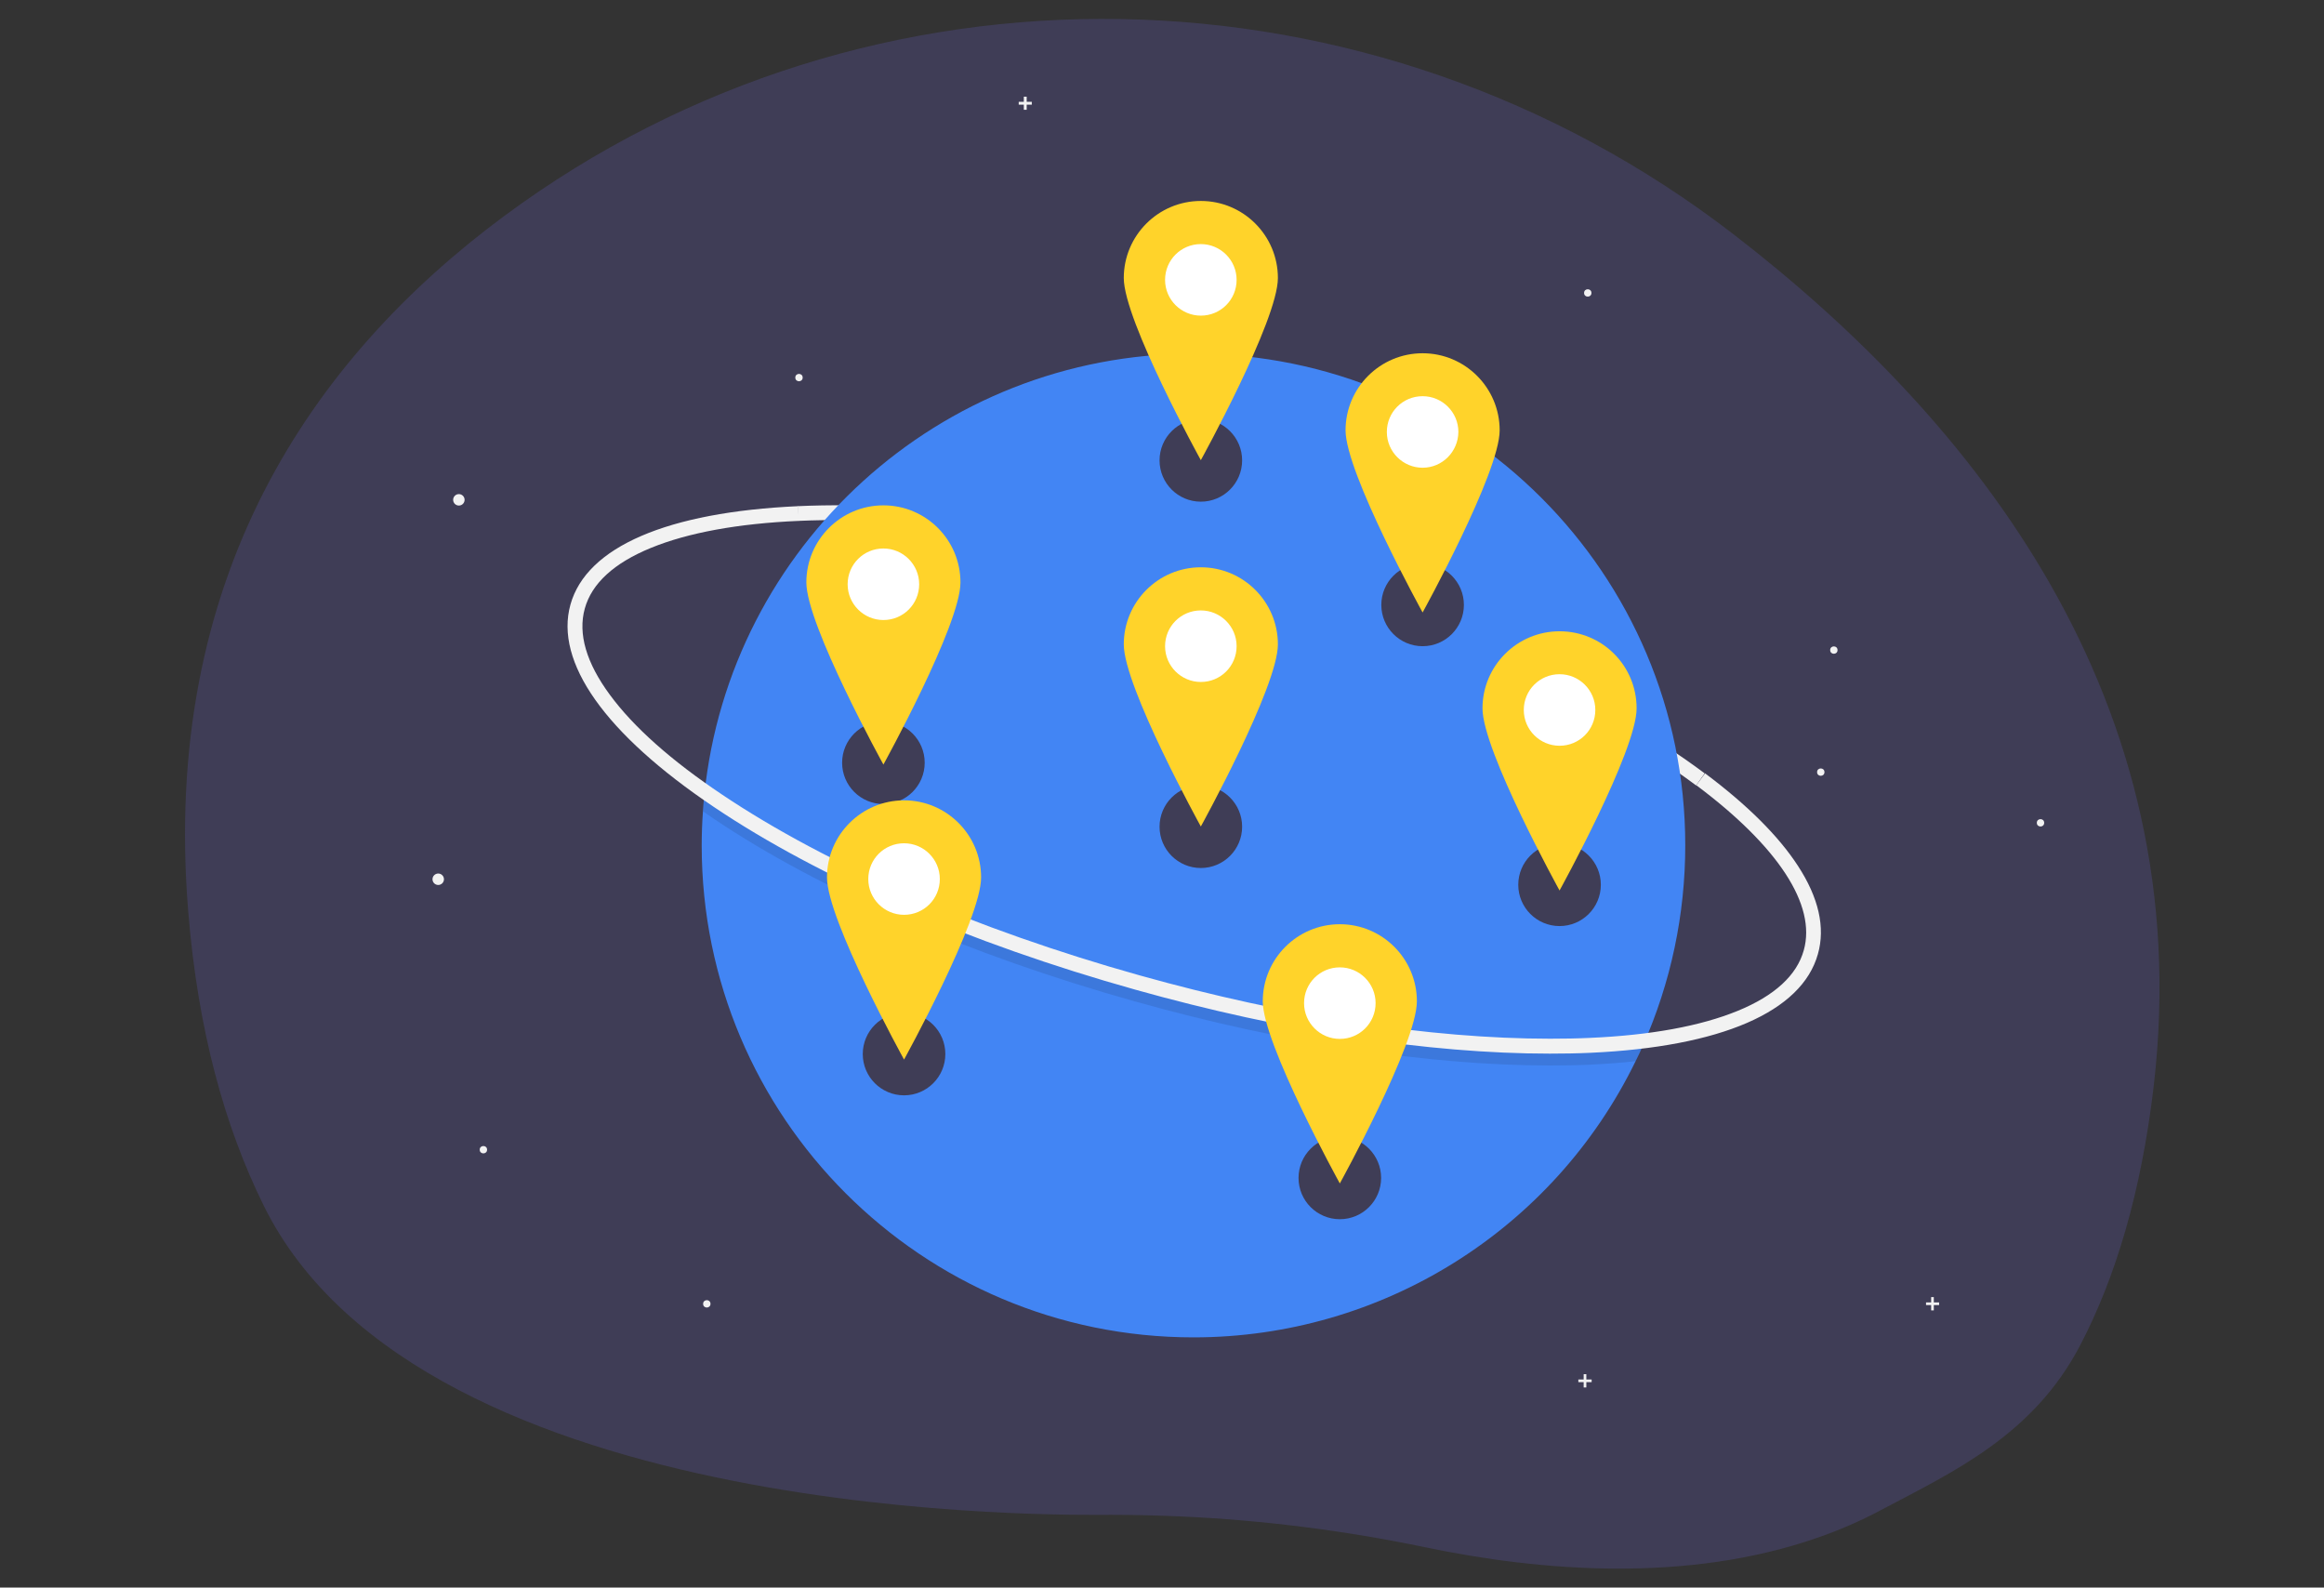 <?xml version="1.0" encoding="utf-8"?>
<!-- Generator: Adobe Illustrator 23.0.0, SVG Export Plug-In . SVG Version: 6.00 Build 0)  -->
<svg version="1.1" id="a11dcf94-02e4-448c-aa1e-cfae5c49b9a0"
	 xmlns="http://www.w3.org/2000/svg" xmlns:xlink="http://www.w3.org/1999/xlink" x="0px" y="0px" viewBox="0 0 1137 776.6"
	 style="enable-background:new 0 0 1137 776.6;" xml:space="preserve">
<rect x="0" y="0" width="1137" height="776.6" fill="#333333" stroke="none"/>
<style type="text/css">
	.st0{fill:#3F3D56;}
	.st1{fill:#F2F2F2;}
	.st2{fill:#4285F4;}
	.st3{opacity:0.1;enable-background:new    ;}
	.st4{fill:#FFFFFF;}
	.st5{fill:#FFD32A;}
</style>
<title>around the world</title>
<path class="st0" d="M1053.7,531.2c-6.1,51.9-18.6,93.5-35.9,126.7c-23,44.2-62.3,62.1-97.4,80.7c-10.1,5.4-20.7,10-31.5,13.7
	c-63.9,22.2-135.4,16.3-191.5,4.6c-39.4-8.2-79.4-13.3-119.6-15.1c-11.5-0.5-22.9-0.8-34.4-0.8c-17.7,0-336.6,6.1-414.3-151.1
	c-19.2-38.8-32.3-86.1-37-143.9c-13.4-163.2,60.1-270.4,154.8-340.5C426-27,671.6-21.5,848.1,114.6
	C965.6,205.2,1075.7,342.3,1053.7,531.2z"/>
<path class="st1" d="M829.8,384.2c-50.9-38.1-130.6-74.1-218.8-98.8c-80.2-22.5-158.5-33.3-220.4-30.6l-0.3-7.2
	c62.6-2.8,141.7,8.1,222.6,30.8c88.9,24.9,169.5,61.3,221.1,99.9L829.8,384.2z"/>
<path class="st2" d="M824.5,413.5c0,33.7-7,67.1-20.7,97.9c-1.1,2.6-2.3,5.1-3.6,7.7c-40.3,82.7-124.3,135.1-216.3,135.1
	c-132.9,0-240.6-107.7-240.6-240.6c0-5.6,0.2-11.1,0.6-16.6c0.2-2.8,0.4-5.6,0.7-8.3C357,267.5,459.4,173,583.9,173
	C716.8,173,824.5,280.7,824.5,413.5z"/>
<path class="st3" d="M803.8,511.4c-1.1,2.6-2.3,5.1-3.6,7.7c-7,0.8-14.4,1.3-22.2,1.7c-6.4,0.3-13.1,0.4-19.8,0.4
	c-59.1,0-130.2-10.9-202.8-31.3c-81-22.7-154.2-54.4-206.2-89.4c-1.8-1.2-3.5-2.4-5.2-3.6c0.2-2.8,0.4-5.6,0.7-8.3
	c2.8,2,5.6,3.9,8.5,5.9c51.4,34.5,123.9,65.9,204.2,88.4c72,20.2,142.4,31,200.8,31c6.7,0,13.2-0.1,19.5-0.4
	C786.9,513.1,795.6,512.4,803.8,511.4z"/>
<path class="st1" d="M758.2,515.4c-59.1,0-130.2-10.9-202.8-31.3c-81-22.7-154.2-54.4-206.2-89.4c-53.1-35.7-78-70.8-70.1-99
	c7.9-28.2,47.4-45.2,111.4-48.1l0.3,7.2c-29.9,1.3-54.2,5.8-72.3,13.2c-18.1,7.4-29,17.4-32.4,29.7c-3.4,12.3,0.7,26.5,12.3,42.2
	c11.6,15.8,30.1,32.2,54.9,48.8c51.4,34.5,123.9,65.9,204.2,88.4c72,20.2,142.4,31,200.8,31c6.7,0,13.2-0.1,19.5-0.4
	c29.9-1.3,54.2-5.8,72.3-13.2c18.1-7.4,29-17.4,32.4-29.7c6.2-22.1-12.5-50.7-52.6-80.7l4.3-5.8c20.6,15.4,35.9,30.6,45.4,45.2
	c10.2,15.6,13.5,30.2,9.8,43.2C881.5,495,841.9,512.1,778,515C771.5,515.3,764.9,515.4,758.2,515.4z"/>
<circle class="st1" cx="590.3" cy="126.8" r="2.8"/>
<circle class="st1" cx="224.5" cy="244.5" r="2.8"/>
<circle class="st1" cx="214.4" cy="430.1" r="2.8"/>
<circle class="st1" cx="776.8" cy="143.3" r="1.8"/>
<circle class="st1" cx="998.3" cy="402.5" r="1.8"/>
<circle class="st1" cx="897.2" cy="318" r="1.8"/>
<circle class="st1" cx="390.9" cy="184.7" r="1.8"/>
<circle class="st1" cx="890.8" cy="377.7" r="1.8"/>
<circle class="st1" cx="236.5" cy="562.4" r="1.8"/>
<circle class="st1" cx="345.8" cy="637.8" r="1.8"/>
<polygon class="st1" points="504.8,49.8 502.3,49.8 502.3,47.3 500.9,47.3 500.9,49.8 498.4,49.8 498.4,51.2 500.9,51.2 500.9,53.7 
	502.3,53.7 502.3,51.2 504.8,51.2 "/>
<polygon class="st1" points="778.7,674.8 776.1,674.8 776.1,672.2 774.8,672.2 774.8,674.8 772.2,674.8 772.2,676.1 774.8,676.1 
	774.8,678.7 776.1,678.7 776.1,676.1 778.7,676.1 "/>
<polygon class="st1" points="948.7,637.1 946.1,637.1 946.1,634.5 944.8,634.5 944.8,637.1 942.3,637.1 942.3,638.4 944.8,638.4 
	944.8,641 946.1,641 946.1,638.4 948.7,638.4 "/>
<circle class="st0" cx="587.5" cy="225.2" r="20.2"/>
<circle class="st0" cx="432.2" cy="373.1" r="20.2"/>
<circle class="st0" cx="655.5" cy="576.2" r="20.2"/>
<circle class="st0" cx="587.5" cy="404.4" r="20.2"/>
<circle class="st0" cx="442.3" cy="515.6" r="20.2"/>
<circle class="st0" cx="696" cy="295.9" r="20.2"/>
<circle class="st0" cx="763" cy="432.8" r="20.2"/>
<circle class="st4" cx="587.5" cy="316.1" r="26.7"/>
<path class="st5" d="M587.5,277.5c-20.8,0-37.7,16.9-37.7,37.7s37.7,89.1,37.7,89.1s37.7-68.3,37.7-89.1S608.3,277.5,587.5,277.5z
	 M587.5,333.6c-9.6,0-17.5-7.8-17.5-17.5s7.8-17.5,17.5-17.5c9.6,0,17.5,7.8,17.5,17.5C605,325.8,597.2,333.6,587.5,333.6
	L587.5,333.6L587.5,333.6z"/>
<circle class="st4" cx="442.3" cy="430.1" r="26.7"/>
<path class="st5" d="M442.3,391.5c-20.8,0-37.7,16.9-37.7,37.7s37.7,89.1,37.7,89.1S480,450,480,429.2S463.1,391.5,442.3,391.5z
	 M442.3,447.5c-9.6,0-17.5-7.8-17.5-17.5s7.8-17.5,17.5-17.5c9.6,0,17.5,7.8,17.5,17.5C459.8,439.7,452,447.5,442.3,447.5
	L442.3,447.5L442.3,447.5z"/>
<circle class="st4" cx="763" cy="347.4" r="26.7"/>
<path class="st5" d="M763,308.8c-20.8,0-37.7,16.9-37.7,37.7c0,20.8,37.7,89.1,37.7,89.1s37.7-68.3,37.7-89.1
	C800.7,325.6,783.9,308.8,763,308.8z M763,364.8c-9.6,0-17.5-7.8-17.5-17.5s7.8-17.5,17.5-17.5c9.6,0,17.5,7.8,17.5,17.5
	S772.7,364.8,763,364.8L763,364.8z"/>
<circle class="st4" cx="587.5" cy="136.9" r="26.7"/>
<path class="st5" d="M587.5,98.3c-20.8,0-37.7,16.9-37.7,37.7s37.7,89.1,37.7,89.1s37.7-68.3,37.7-89.1S608.3,98.3,587.5,98.3z
	 M587.5,154.4c-9.6,0-17.5-7.8-17.5-17.5s7.8-17.5,17.5-17.5c9.6,0,17.5,7.8,17.5,17.5C605,146.6,597.2,154.4,587.5,154.4
	L587.5,154.4z"/>
<circle class="st4" cx="655.5" cy="490.7" r="26.7"/>
<path class="st5" d="M655.5,452.1c-20.8,0-37.7,16.9-37.7,37.7s37.7,89.1,37.7,89.1s37.7-68.3,37.7-89.1S676.3,452.1,655.5,452.1z
	 M655.5,508.2c-9.6,0-17.5-7.8-17.5-17.5s7.8-17.5,17.5-17.5c9.6,0,17.5,7.8,17.5,17.5S665.2,508.2,655.5,508.2L655.5,508.2z"/>
<circle class="st4" cx="432.2" cy="285.8" r="26.7"/>
<path class="st5" d="M432.2,247.2c-20.8,0-37.7,16.9-37.7,37.7c0,20.8,37.7,89.1,37.7,89.1s37.7-68.3,37.7-89.1
	C469.9,264.1,453,247.2,432.2,247.2z M432.2,303.3c-9.6,0-17.5-7.8-17.5-17.5s7.8-17.5,17.5-17.5c9.6,0,17.5,7.8,17.5,17.5
	S441.9,303.3,432.2,303.3L432.2,303.3z"/>
<circle class="st4" cx="696" cy="211.4" r="26.7"/>
<path class="st5" d="M696,172.8c-20.8,0-37.7,16.9-37.7,37.7s37.7,89.1,37.7,89.1s37.7-68.3,37.7-89.1S716.8,172.8,696,172.8z
	 M696,228.8c-9.6,0-17.5-7.8-17.5-17.5s7.8-17.5,17.5-17.5c9.6,0,17.5,7.8,17.5,17.5C713.4,221,705.6,228.8,696,228.8
	C696,228.8,696,228.8,696,228.8L696,228.8z"/>
</svg>

